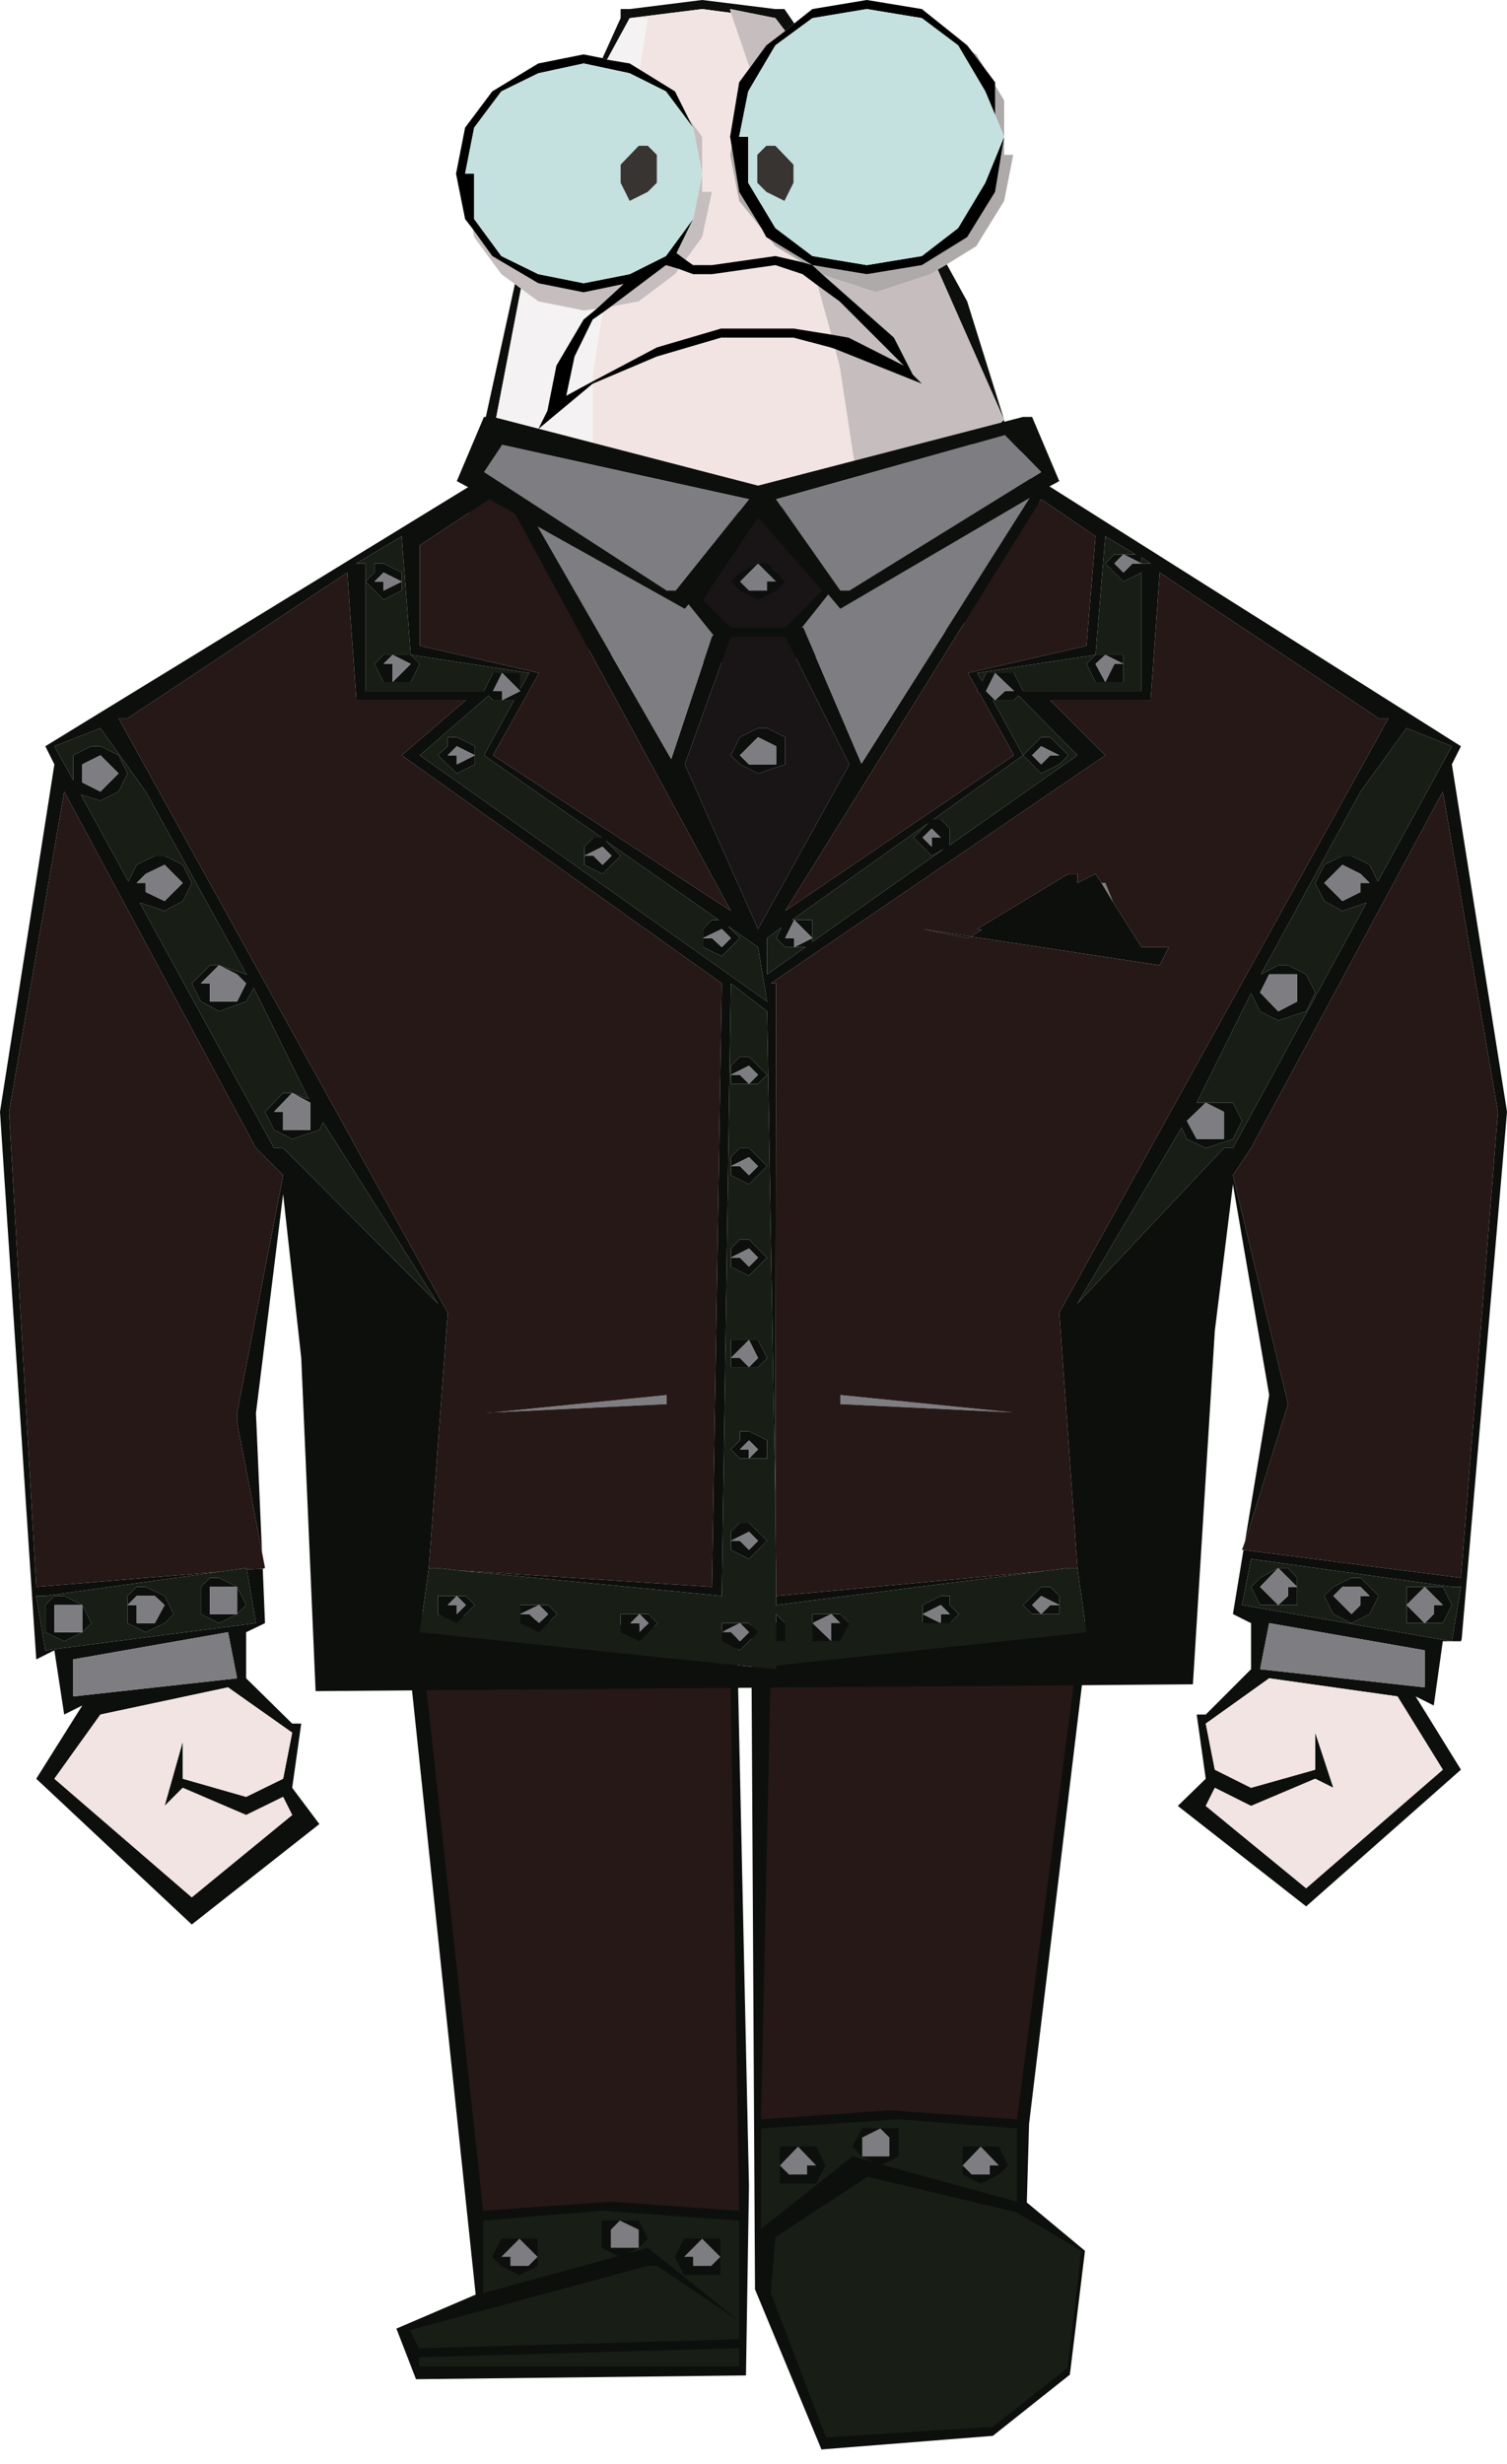 <?xml version="1.0" encoding="UTF-8" standalone="no"?>
<svg xmlns:xlink="http://www.w3.org/1999/xlink" height="163.1px" width="99.8px" xmlns="http://www.w3.org/2000/svg">
  <g transform="matrix(1.0, 0.0, 0.0, 1.0, 49.25, 79.5)">
    <use height="55.35" transform="matrix(1.0, 0.0, 0.0, 1.0, -23.0, 27.3)" width="45.95" xlink:href="#shape0"/>
    <use height="43.85" transform="matrix(1.0, 0.0, 0.0, 1.0, -19.25, -79.5)" width="40.45" xlink:href="#shape1"/>
    <use height="99.8" transform="matrix(1.0, 0.0, 0.0, 1.0, -49.25, -51.9)" width="99.8" xlink:href="#shape2"/>
  </g>
  <defs>
    <g id="shape0" transform="matrix(1.0, 0.0, 0.0, 1.0, 23.0, -27.3)">
      <path d="M0.5 27.9 L22.9 27.9 18.9 61.1 18.75 66.3 22.6 69.5 21.6 77.7 16.5 81.75 5.15 82.65 0.75 72.05 0.5 27.9" fill="#0d0f0d" fill-rule="evenodd" stroke="none"/>
      <path d="M0.15 77.75 L-21.7 78.0 -23.0 74.65 -17.75 72.4 -22.5 27.3 -0.45 28.5 0.35 65.2 0.15 77.75" fill="#0d0f0d" fill-rule="evenodd" stroke="none"/>
      <path d="M8.65 63.65 L7.2 63.25 1.15 68.05 1.15 61.4 10.25 60.8 18.1 61.4 18.1 66.25 9.15 63.8 10.25 63.25 10.25 61.4 9.05 61.4 7.85 61.4 7.2 62.6 7.85 63.25 8.65 63.65 M2.4 63.85 L2.4 65.05 4.8 65.05 5.4 63.85 4.8 62.6 3.6 62.6 2.4 62.6 2.4 63.85 M1.8 72.3 L2.1 68.6 8.2 64.6 18.05 66.95 22.35 69.5 21.45 77.25 16.5 81.15 5.45 81.85 1.8 72.3 M14.5 63.85 L14.5 64.45 15.7 65.05 16.9 64.45 17.5 63.85 16.9 62.6 15.7 62.6 14.5 62.6 14.5 63.85" fill="#181e16" fill-rule="evenodd" stroke="none"/>
      <path d="M22.35 28.2 L22.35 28.15 22.95 28.15 22.35 28.2 18.1 60.8 9.65 60.2 1.15 60.8 1.8 30.55 22.35 28.2" fill="#261817" fill-rule="evenodd" stroke="none"/>
      <path d="M8.65 63.65 L7.85 63.25 7.2 62.6 7.85 61.4 9.05 61.4 10.25 61.4 10.25 63.25 9.15 63.8 9.05 63.85 8.65 63.65 M7.85 63.25 L9.65 63.25 9.65 62.0 9.05 61.4 7.85 62.0 7.85 63.25 M2.4 63.85 L3.0 64.45 4.2 64.45 4.2 63.85 4.8 63.85 3.6 62.6 4.8 62.6 5.4 63.85 4.8 65.05 2.4 65.05 2.4 63.85 2.4 62.6 3.6 62.6 2.4 63.85 M15.7 62.6 L16.9 62.6 17.5 63.85 16.9 64.45 15.7 65.05 14.5 64.45 14.5 63.85 15.1 64.45 16.3 64.45 16.3 63.85 16.9 63.85 15.7 62.6 14.5 63.85 14.5 62.6 15.7 62.6" fill="#0d0f0d" fill-rule="evenodd" stroke="none"/>
      <path d="M7.85 63.25 L7.85 62.0 9.05 61.4 9.65 62.0 9.65 63.25 7.85 63.25 M3.6 62.6 L4.8 63.85 4.2 63.85 4.2 64.45 3.0 64.45 2.4 63.85 3.6 62.6 M15.7 62.6 L16.9 63.85 16.3 63.85 16.3 64.45 15.1 64.45 14.5 63.85 15.7 62.6" fill="#7e7e82" fill-rule="evenodd" stroke="none"/>
      <path d="M-21.45 28.25 L-21.5 28.25 -22.1 28.15 -21.5 28.15 -21.45 28.25 -0.9 30.6 -0.3 66.85 -8.8 66.25 -17.25 66.85 -21.45 28.25" fill="#261817" fill-rule="evenodd" stroke="none"/>
      <path d="M-14.85 68.7 L-16.05 68.7 -16.65 69.9 -16.05 70.5 -14.85 71.1 -13.65 70.5 -13.65 69.9 -13.65 68.7 -14.85 68.7 M-8.3 69.85 L-17.25 72.3 -17.25 67.5 -9.4 66.85 -0.3 67.5 -0.3 74.15 -0.3 75.35 -21.5 75.95 -22.1 74.75 -6.35 70.5 -5.75 70.5 -0.3 74.15 -6.35 69.3 -7.8 69.7 -6.95 69.3 -6.35 68.7 -6.95 67.5 -8.2 67.5 -9.4 67.5 -9.4 69.3 -8.3 69.85 M-1.55 69.9 L-1.55 68.7 -2.75 68.7 -3.95 68.7 -4.55 69.9 -3.95 71.1 -1.55 71.1 -1.55 69.9 M-21.5 76.55 L-0.3 75.95 -0.3 77.15 -21.5 77.15 -21.5 76.55" fill="#181e16" fill-rule="evenodd" stroke="none"/>
      <path d="M-14.85 68.7 L-16.05 69.9 -15.45 69.9 -15.45 70.5 -14.25 70.5 -13.65 69.9 -13.65 70.5 -14.85 71.1 -16.05 70.5 -16.65 69.9 -16.05 68.7 -14.85 68.7 -13.65 68.7 -13.65 69.9 -14.85 68.7 M-7.8 69.7 L-8.2 69.9 -8.3 69.85 -9.4 69.3 -9.4 67.5 -8.2 67.5 -6.95 67.5 -6.35 68.7 -6.95 69.3 -7.8 69.7 M-6.95 68.1 L-8.2 67.5 -8.8 68.1 -8.8 69.3 -6.95 69.3 -6.95 68.1 M-1.55 69.9 L-1.55 71.1 -3.95 71.1 -4.55 69.9 -3.95 68.7 -2.75 68.7 -1.55 68.7 -1.55 69.9 -2.75 68.7 -3.95 69.9 -3.35 69.9 -3.35 70.5 -2.15 70.5 -1.55 69.9" fill="#0d0f0d" fill-rule="evenodd" stroke="none"/>
      <path d="M-13.65 69.9 L-14.25 70.5 -15.45 70.5 -15.45 69.9 -16.05 69.9 -14.85 68.7 -13.65 69.9 M-6.95 68.1 L-6.95 69.3 -8.8 69.3 -8.8 68.1 -8.2 67.5 -6.95 68.1 M-1.55 69.9 L-2.15 70.5 -3.35 70.5 -3.35 69.9 -3.95 69.9 -2.75 68.7 -1.55 69.9" fill="#7e7e82" fill-rule="evenodd" stroke="none"/>
    </g>
    <g id="shape1" transform="matrix(1.0, 0.0, 0.0, 1.0, 19.25, 79.5)">
      <path d="M2.75 -77.45 L2.1 -78.3 -0.9 -78.9 -0.85 -78.65 -2.75 -78.9 -7.55 -78.3 -9.05 -75.55 -9.35 -75.65 -8.15 -78.3 -8.15 -78.9 -7.55 -78.9 -2.75 -79.5 2.1 -78.9 2.7 -78.9 3.35 -77.95 2.75 -77.45 M12.85 -61.65 L13.45 -62.0 14.8 -59.55 17.25 -51.7 17.25 -51.35 18.4 -49.55 21.2 -41.7 21.2 -41.1 12.7 -37.45 7.0 -36.25 0.65 -35.65 -5.75 -35.65 -12.15 -36.85 -19.25 -40.5 -19.25 -41.1 -17.05 -50.4 -17.25 -50.5 -17.25 -51.1 -15.15 -60.7 -14.75 -60.4 -16.65 -50.5 -13.6 -48.05 -10.0 -46.85 -10.0 -47.15 -5.75 -45.65 -0.3 -45.65 4.55 -46.25 7.75 -47.45 8.15 -47.45 12.4 -48.65 14.8 -49.85 15.6 -50.45 17.25 -51.1 17.05 -51.55 17.25 -51.7 12.85 -61.65" fill="#0d0f0d" fill-rule="evenodd" stroke="none"/>
      <path d="M-0.85 -78.65 L0.4 -75.0 -0.3 -74.05 -0.9 -70.45 -0.8 -69.85 -0.9 -69.25 -0.3 -66.2 1.2 -64.35 1.5 -63.8 1.75 -63.65 2.1 -63.2 3.85 -62.15 2.1 -62.55 -2.1 -61.95 -3.35 -61.95 -3.85 -62.3 -2.75 -63.8 -2.1 -66.8 -2.75 -66.8 -2.75 -68.0 -2.75 -70.45 -3.65 -71.65 -4.55 -73.45 -6.9 -74.9 -6.35 -78.3 -7.55 -78.3 -2.75 -78.9 -0.85 -78.65 M-10.0 -54.1 L-5.75 -55.9 -1.5 -57.15 3.3 -57.15 5.75 -56.5 6.05 -56.4 6.35 -55.3 7.55 -47.45 7.75 -47.45 4.55 -46.25 -0.3 -45.65 -5.75 -45.65 -10.0 -47.15 -10.0 -54.1 M4.9 -60.6 L5.8 -57.35 3.3 -57.75 -1.5 -57.75 -5.75 -56.5 -10.0 -54.25 -10.0 -54.7 -9.35 -58.8 -8.8 -59.2 -6.95 -59.55 -4.55 -61.35 -4.3 -61.7 -3.35 -61.35 -2.1 -61.35 2.1 -61.95 3.9 -61.35 4.9 -60.6 M17.05 -51.55 L17.25 -51.1 15.6 -50.45 17.05 -51.55" fill="#f1e4e2" fill-rule="evenodd" stroke="none"/>
      <path d="M-9.05 -75.55 L-7.55 -78.3 -6.35 -78.3 -6.9 -74.9 -7.55 -75.3 -9.05 -75.55 M-10.0 -54.1 L-10.0 -47.15 -10.0 -46.85 -13.6 -48.05 -16.65 -50.5 -14.75 -60.4 -13.6 -59.55 -10.6 -58.95 -9.75 -59.05 -10.6 -58.35 -12.4 -55.3 -13.0 -52.3 -13.6 -51.1 -10.0 -54.1 M-10.0 -54.25 Q-10.85 -53.8 -11.75 -53.3 L-11.2 -55.9 -10.0 -58.35 -9.35 -58.8 -10.0 -54.7 -10.0 -54.25" fill="#f4f2f2" fill-rule="evenodd" stroke="none"/>
      <path d="M-0.85 -78.65 L-0.9 -78.9 2.1 -78.3 2.75 -77.45 1.5 -76.5 0.4 -75.0 -0.85 -78.65 M5.25 -61.3 L8.75 -60.15 12.4 -61.35 12.85 -61.65 17.25 -51.7 17.05 -51.55 15.6 -50.45 14.8 -49.85 12.4 -48.65 8.15 -47.45 7.75 -47.45 7.55 -47.45 6.35 -55.3 6.05 -56.4 11.8 -54.1 11.2 -54.7 9.95 -57.15 5.25 -61.3 M-15.15 -60.7 L-16.05 -61.35 -17.85 -63.8 -17.95 -64.35 -16.65 -62.55 -13.6 -60.75 -10.6 -60.15 -7.95 -60.7 -9.75 -59.05 -10.6 -58.95 -13.6 -59.55 -14.75 -60.4 -15.15 -60.7 M-3.85 -62.3 L-4.45 -62.75 -3.35 -65.0 -2.75 -68.0 -3.35 -71.05 -3.65 -71.65 -2.75 -70.45 -2.75 -68.0 -2.75 -66.8 -2.1 -66.8 -2.75 -63.8 -3.85 -62.3 M4.9 -60.6 L6.35 -59.55 10.6 -55.3 6.95 -57.15 5.8 -57.35 4.9 -60.6 M-8.8 -59.2 L-5.15 -61.95 -4.3 -61.7 -4.55 -61.35 -6.95 -59.55 -8.8 -59.2" fill="#c6bebe" fill-rule="evenodd" stroke="none"/>
      <path d="M16.65 -71.9 L16.65 -73.85 17.25 -72.85 17.25 -70.45 17.25 -69.25 17.85 -69.25 17.25 -66.2 15.4 -63.2 13.45 -62.0 12.85 -61.65 12.4 -61.35 8.75 -60.15 5.25 -61.3 4.55 -61.95 8.15 -61.35 11.8 -61.95 14.8 -63.8 16.65 -66.8 17.25 -70.45 16.65 -71.9 M16.05 -74.85 L15.15 -76.05 15.4 -75.9 16.05 -74.85 M3.85 -62.15 L2.1 -63.2 1.75 -63.65 4.55 -61.95 3.85 -62.15 M1.2 -64.35 L-0.3 -66.2 -0.9 -69.25 -0.8 -69.85 -0.3 -66.8 1.2 -64.35" fill="#afaaaa" fill-rule="evenodd" stroke="none"/>
      <path d="M0.4 -75.0 L1.5 -76.5 2.75 -77.45 3.35 -77.95 4.55 -78.9 8.15 -79.5 11.8 -78.9 14.8 -76.5 15.15 -76.05 16.05 -74.85 16.65 -74.05 16.65 -73.85 16.65 -71.9 16.0 -73.45 14.2 -76.5 11.8 -78.3 8.15 -78.9 4.55 -78.3 2.1 -76.5 0.3 -73.45 -0.3 -70.45 0.3 -70.45 0.3 -67.4 2.1 -64.4 4.55 -62.55 8.15 -61.95 11.8 -62.55 14.2 -64.4 16.0 -67.4 17.25 -70.45 16.65 -66.8 14.8 -63.8 11.8 -61.95 8.15 -61.35 4.55 -61.95 5.25 -61.3 9.95 -57.15 11.2 -54.7 11.8 -54.1 6.05 -56.4 5.75 -56.5 3.3 -57.15 -1.5 -57.15 -5.75 -55.9 -10.0 -54.1 -13.6 -51.1 -13.0 -52.3 -12.4 -55.3 -10.6 -58.35 -9.75 -59.05 -7.95 -60.7 -10.6 -60.15 -13.6 -60.75 -16.65 -62.55 -17.95 -64.35 -18.45 -65.0 -19.05 -68.0 -18.45 -71.05 -16.65 -73.45 -13.6 -75.3 -10.6 -75.9 -9.35 -75.65 -9.05 -75.55 -7.55 -75.3 -6.9 -74.9 -4.55 -73.45 -3.65 -71.65 -3.35 -71.05 -5.15 -73.45 -7.55 -74.65 -10.6 -75.3 -13.6 -74.65 -16.05 -73.45 -17.85 -71.05 -18.45 -68.0 -17.85 -68.0 -17.85 -65.0 -16.05 -62.55 -13.6 -61.35 -10.6 -60.75 -7.55 -61.35 -5.15 -62.55 -3.35 -65.0 -4.45 -62.75 -3.85 -62.3 -3.35 -61.95 -2.1 -61.95 2.1 -62.55 3.85 -62.15 4.55 -61.95 1.75 -63.65 1.5 -63.8 1.2 -64.35 -0.3 -66.8 -0.8 -69.85 -0.9 -70.45 -0.3 -74.05 0.4 -75.0 M5.8 -57.35 L6.95 -57.15 10.6 -55.3 6.35 -59.55 4.9 -60.6 3.9 -61.35 2.1 -61.95 -2.1 -61.35 -3.35 -61.35 -4.3 -61.7 -5.15 -61.95 -8.8 -59.2 -9.35 -58.8 -10.0 -58.35 -11.2 -55.9 -11.75 -53.3 Q-10.85 -53.8 -10.0 -54.25 L-5.75 -56.5 -1.5 -57.75 3.3 -57.75 5.8 -57.35" fill="#000000" fill-rule="evenodd" stroke="none"/>
      <path d="M17.25 -70.45 L16.0 -67.4 14.2 -64.4 11.8 -62.55 8.15 -61.95 4.55 -62.55 2.1 -64.4 0.3 -67.4 0.3 -70.45 -0.3 -70.45 0.3 -73.45 2.1 -76.5 4.55 -78.3 8.15 -78.9 11.8 -78.3 14.2 -76.5 16.0 -73.45 16.65 -71.9 17.25 -70.45 M2.1 -69.85 L1.5 -69.85 0.9 -69.25 0.9 -67.4 1.5 -66.8 2.7 -66.2 3.3 -67.4 3.3 -68.6 2.1 -69.85 M-3.35 -65.0 L-5.15 -62.55 -7.55 -61.35 -10.6 -60.75 -13.6 -61.35 -16.05 -62.55 -17.85 -65.0 -17.85 -68.0 -18.45 -68.0 -17.85 -71.05 -16.05 -73.45 -13.6 -74.65 -10.6 -75.3 -7.55 -74.65 -5.15 -73.45 -3.35 -71.05 -2.75 -68.0 -3.35 -65.0 M-5.75 -69.25 L-6.35 -69.85 -6.95 -69.85 -8.15 -68.6 -8.15 -67.4 -7.55 -66.2 -6.35 -66.8 -5.75 -67.4 -5.75 -69.25" fill="#c4e1df" fill-rule="evenodd" stroke="none"/>
      <path d="M2.1 -69.85 L3.3 -68.6 3.3 -67.4 2.7 -66.2 1.5 -66.8 0.9 -67.4 0.9 -69.25 1.5 -69.85 2.1 -69.85 M-5.75 -69.25 L-5.75 -67.4 -6.35 -66.8 -7.55 -66.2 -8.15 -67.4 -8.15 -68.6 -6.95 -69.85 -6.35 -69.85 -5.75 -69.25" fill="#383432" fill-rule="evenodd" stroke="none"/>
    </g>
    <g id="shape2" transform="matrix(1.0, 0.0, 0.0, 1.0, 49.25, 51.9)">
      <path d="M-31.85 24.35 L-31.7 27.95 -32.95 28.55 -32.95 31.6 -29.9 34.6 -29.3 34.6 -29.9 38.85 -28.1 41.25 -36.55 47.9 -46.85 38.25 -43.8 33.4 -45.0 34.0 -45.65 29.75 -46.85 30.35 -49.25 -5.9 -45.65 -28.9 -46.25 -30.1 -18.25 -47.25 -19.0 -47.65 -17.2 -51.9 -16.6 -51.9 0.95 -47.35 18.5 -51.9 19.1 -51.9 20.9 -47.65 20.25 -47.3 47.5 -30.1 46.9 -28.9 50.55 -5.9 47.55 29.0 47.5 29.15 46.9 29.15 46.3 29.15 45.7 33.4 44.5 32.8 47.5 37.65 37.25 46.7 28.75 40.05 30.6 38.25 30.0 34.0 30.6 34.0 33.6 31.0 33.6 27.95 32.4 27.35 33.1 23.1 47.5 24.95 49.95 -5.9 46.3 -27.1 33.6 -3.5 32.4 -1.7 36.05 13.45 33.2 22.55 34.8 12.85 32.4 -1.1 31.2 8.6 29.75 32.0 -28.35 32.45 -29.3 10.4 -30.5 -0.45 -32.3 14.05 -31.9 23.25 -33.55 14.65 -33.55 14.05 -30.5 -1.7 -32.3 -3.5 -45.0 -27.1 -48.65 -5.9 -46.85 25.55 -34.75 24.55 -46.25 26.15 -46.85 26.15 -46.25 29.75 -32.3 27.95 -32.9 24.4 -31.85 24.35 M16.65 -34.95 L17.9 -34.95 18.5 -33.75 26.35 -33.75 26.35 -41.6 25.15 -41.0 23.95 -42.2 24.55 -42.8 25.15 -42.8 25.95 -42.8 23.95 -44.0 23.3 -36.15 15.45 -34.95 15.8 -34.4 16.05 -34.95 16.65 -34.95 16.05 -33.75 16.65 -33.15 17.3 -33.75 17.9 -33.75 16.65 -34.95 M46.9 29.15 L47.5 25.55 46.9 25.55 33.6 23.7 33.0 26.75 46.9 29.15 M16.65 -33.15 L16.5 -33.15 18.5 -29.5 12.55 -25.25 13.05 -25.25 13.65 -24.65 13.65 -23.55 22.1 -29.5 18.2 -33.45 17.9 -33.15 16.65 -33.15 M26.35 -42.2 L25.15 -42.8 24.55 -42.2 25.15 -41.6 25.75 -42.2 26.35 -42.2 26.95 -42.2 26.35 -42.6 26.35 -42.2 M23.95 -34.35 L23.3 -34.35 22.7 -35.55 23.3 -36.15 23.95 -36.15 23.3 -35.55 23.95 -34.35 24.55 -35.55 25.15 -35.55 23.95 -36.15 25.15 -36.15 25.15 -35.55 25.15 -34.35 23.95 -34.35 M20.9 -29.5 L19.7 -30.1 19.1 -29.5 19.7 -28.9 20.3 -29.5 20.9 -29.5 M21.5 -29.5 L20.9 -28.9 19.7 -28.3 18.5 -29.5 19.7 -30.7 20.3 -30.7 21.5 -29.5 M22.1 24.3 L20.9 7.4 42.7 -31.95 42.05 -31.95 27.55 -41.6 26.95 -33.15 20.3 -33.15 23.95 -29.5 1.8 -14.4 2.15 -14.4 2.1 20.1 1.55 -12.55 -0.85 -14.4 -1.45 26.15 -19.0 24.45 -2.1 25.55 -1.45 -14.4 -22.65 -29.5 -18.4 -33.15 -25.65 -33.15 -26.25 -41.6 -40.8 -31.95 -41.4 -31.95 -19.6 7.4 -20.85 24.3 -21.45 28.55 2.15 31.0 2.15 30.75 22.7 28.55 22.1 24.3 M2.15 26.15 L19.9 24.5 2.15 26.75 2.15 26.15 M22.7 -36.75 L23.3 -44.0 19.7 -46.45 2.75 -19.2 17.9 -29.5 15.65 -33.55 15.45 -33.75 15.5 -33.8 14.85 -34.95 22.7 -36.75 M1.55 -42.2 L2.75 -41.0 2.15 -40.4 0.95 -39.8 -0.25 -40.4 -0.85 -41.0 -0.25 -41.6 0.95 -42.2 1.55 -42.2 M6.4 -40.4 L7.0 -40.4 19.7 -48.25 17.3 -50.7 2.15 -46.45 6.4 -40.4 M3.85 -37.95 L3.95 -37.95 7.8 -28.95 18.95 -46.55 6.4 -39.2 5.6 -40.15 3.85 -37.95 M0.95 -42.2 L-0.25 -41.0 0.35 -40.4 1.55 -40.4 1.55 -41.0 2.15 -41.0 0.95 -42.2 M5.2 -40.4 L0.95 -45.25 -2.7 -39.8 -0.85 -37.95 2.75 -37.95 5.2 -40.4 M2.15 -30.1 L0.95 -30.7 -0.25 -29.5 0.35 -28.9 2.15 -28.9 2.15 -30.1 M7.0 -28.9 L2.75 -37.35 -0.85 -37.35 -3.9 -28.9 0.95 -18.0 7.0 -28.9 M2.75 -28.9 L0.95 -28.3 -0.25 -28.9 -0.85 -29.5 -0.25 -30.7 0.95 -31.3 1.55 -31.3 2.75 -30.7 2.75 -28.9 M4.55 -17.4 L4.55 -17.15 13.25 -23.3 12.45 -22.85 11.25 -24.05 12.2 -25.0 3.2 -18.6 3.35 -18.6 2.75 -17.4 3.35 -17.4 3.35 -16.8 4.55 -17.4 3.35 -18.6 4.55 -18.6 4.55 -17.4 M3.35 -16.8 L2.75 -16.8 2.15 -17.4 2.5 -18.1 1.55 -17.4 1.55 -15.0 4.1 -16.8 3.35 -16.8 M12.45 -23.45 L12.45 -24.05 13.05 -24.05 12.45 -24.65 11.85 -24.05 12.45 -23.45 M15.05 -17.5 L14.85 -17.4 11.85 -18.0 15.0 -17.5 15.05 -17.5 15.75 -17.95 15.45 -18.0 21.5 -21.65 22.1 -21.65 22.1 -21.05 23.3 -21.65 23.7 -21.05 24.45 -19.8 26.35 -16.8 28.15 -16.8 27.55 -15.6 15.05 -17.5 M-16.0 -33.15 L-16.6 -33.15 -16.9 -33.45 -21.45 -29.5 1.55 -13.2 0.95 -16.8 -1.05 -18.2 -0.25 -17.4 -1.45 -16.2 -2.7 -16.8 -2.7 -17.4 -2.7 -18.0 -2.1 -18.6 -1.65 -18.6 -9.15 -23.85 -8.15 -22.85 -9.35 -21.65 -10.55 -22.25 -10.55 -22.85 -10.55 -23.45 -9.95 -24.05 -9.4 -24.05 -17.2 -29.5 -15.2 -33.15 -16.0 -33.15 -14.8 -33.75 -16.0 -34.95 -16.6 -33.75 -16.0 -33.75 -16.0 -33.15 M-16.0 -34.95 L-14.8 -34.95 -14.8 -33.9 -14.2 -34.95 -22.05 -36.15 -22.65 -44.0 -25.65 -42.2 -25.05 -42.2 -25.05 -41.0 -25.05 -33.75 -17.2 -33.75 -16.6 -34.95 -16.0 -34.95 M-10.55 -22.85 L-9.95 -22.85 -9.35 -22.25 -8.75 -22.85 -9.35 -23.45 -10.55 -22.85 M-2.7 -17.4 L-2.1 -17.4 -1.45 -16.8 -0.85 -17.4 -1.45 -18.0 -2.7 -17.4 M1.55 -8.35 L0.95 -7.75 0.35 -7.75 -0.85 -7.75 -0.85 -8.35 -0.85 -8.95 -0.25 -9.55 0.35 -9.55 1.55 -8.35 M0.95 -8.35 L0.35 -8.95 -0.85 -8.35 -0.25 -8.35 0.35 -7.75 0.95 -8.35 M0.35 -1.1 L-0.85 -1.7 -0.85 -2.3 -0.85 -2.9 -0.25 -3.5 0.35 -3.5 1.55 -2.3 0.35 -1.1 M0.35 -2.9 L-0.85 -2.3 -0.25 -2.3 0.35 -1.7 0.95 -2.3 0.35 -2.9 M38.45 -21.05 L39.65 -19.85 40.85 -20.45 40.85 -21.05 41.45 -21.05 40.85 -21.65 39.65 -22.25 38.45 -21.05 M30.6 -6.5 L32.4 -6.5 33.0 -5.3 32.4 -4.1 30.6 -3.5 29.35 -4.1 29.0 -4.85 22.1 6.8 31.8 -3.5 32.4 -3.5 41.25 -19.75 39.65 -19.2 38.45 -19.85 37.85 -21.05 38.45 -22.25 39.65 -22.85 40.25 -22.85 41.45 -22.25 42.0 -21.15 46.9 -30.1 43.9 -31.3 40.85 -27.1 34.25 -15.0 35.4 -15.6 36.05 -15.6 37.25 -15.0 37.85 -13.8 37.25 -12.55 35.4 -11.95 34.2 -12.55 33.6 -13.75 30.0 -6.5 30.6 -6.5 29.35 -5.3 30.0 -4.1 31.8 -4.1 31.8 -5.9 30.6 -6.5 M35.4 -12.55 L36.65 -13.2 36.65 -15.0 34.8 -15.0 34.2 -13.8 35.4 -12.55 M45.1 25.55 L46.3 25.55 46.9 26.75 46.3 27.95 45.1 27.95 45.7 27.35 45.7 26.75 46.3 26.75 45.1 25.55 43.9 26.75 43.9 25.55 45.1 25.55 M43.9 26.75 L45.1 27.95 43.9 27.95 43.9 26.75 M41.45 26.15 L40.85 25.55 39.65 25.55 39.05 26.15 40.25 27.35 40.85 26.75 40.85 26.15 41.45 26.15 M42.05 26.15 L41.45 27.35 40.25 27.95 39.05 27.35 38.45 26.15 39.05 25.55 40.25 24.95 40.85 24.95 42.05 26.15 M45.1 32.2 L45.1 29.75 34.8 27.95 34.2 31.0 45.1 32.2 M46.3 37.65 L43.3 32.8 34.8 31.6 30.6 34.6 31.2 37.65 33.6 38.85 37.85 37.65 37.85 35.2 39.05 38.85 37.85 38.25 33.6 40.05 31.2 38.85 30.6 40.05 37.25 45.5 46.3 37.65 M35.4 24.3 L36.05 24.3 36.65 24.95 36.65 25.55 35.4 24.3 34.2 25.55 35.4 26.75 36.05 26.15 36.05 25.55 36.65 25.55 36.65 26.75 35.4 26.75 34.2 26.75 33.6 25.55 34.2 24.95 35.4 24.3 M-0.85 3.75 L-0.85 3.15 -0.25 2.55 0.35 2.55 1.55 3.75 0.35 4.95 -0.85 4.35 -0.85 3.75 -0.25 3.75 0.35 4.35 0.95 3.75 0.35 3.15 -0.85 3.75 M0.35 11.0 L0.95 10.4 0.35 9.2 0.95 9.2 1.55 10.4 0.95 11.0 0.35 11.0 -0.85 11.0 -0.85 10.4 -0.85 9.2 0.35 9.2 -0.85 10.4 -0.25 10.4 0.35 11.0 M1.55 17.05 L0.35 17.05 -0.25 17.05 -0.85 16.45 -0.25 15.85 -0.25 15.25 0.35 15.25 1.55 15.85 1.55 17.05 M0.35 15.85 L-0.25 16.45 0.35 16.45 0.35 17.05 0.95 16.45 0.35 15.85 M-0.85 22.5 L-0.25 22.5 0.35 23.1 0.95 22.5 0.35 21.9 -0.85 22.5 -0.85 21.9 -0.25 21.3 0.35 21.3 1.55 22.5 0.35 23.7 -0.85 23.1 -0.85 22.5 M20.9 26.75 L19.7 26.15 19.1 26.75 19.7 27.35 19.1 27.35 18.5 26.75 19.7 25.55 20.3 25.55 20.9 26.15 20.9 26.75 20.9 27.35 19.7 27.35 20.3 26.75 20.9 26.75 M11.85 27.35 L11.85 26.75 13.05 26.15 13.65 26.15 13.65 26.75 14.25 27.35 13.65 27.95 13.05 27.95 13.05 27.35 13.65 27.35 13.05 26.75 11.85 27.35 13.05 27.95 11.85 27.95 11.85 27.35 M5.8 27.35 L6.4 27.35 7.0 27.95 6.4 29.15 5.8 29.15 5.8 27.95 6.4 27.95 5.8 27.35 4.55 27.95 5.8 29.15 4.55 29.15 4.55 27.95 4.55 27.35 5.8 27.35 M0.95 28.55 L-0.25 29.75 -1.45 29.15 -1.45 28.55 -1.45 27.95 -0.25 27.95 0.35 27.95 0.95 28.55 M2.75 27.95 L2.75 29.15 2.15 29.15 2.15 27.35 2.75 27.95 M-41.4 -28.3 L-42.6 -29.5 -43.8 -28.9 -43.8 -27.7 -42.6 -27.1 -41.4 -28.3 M-41.4 -29.5 L-40.8 -28.3 -41.4 -27.1 -42.6 -26.5 -43.9 -26.9 -40.75 -21.15 -40.2 -22.25 -39.0 -22.85 -38.35 -22.85 -37.15 -22.25 -36.55 -21.05 -37.15 -19.85 -38.35 -19.2 -40.0 -19.75 -31.1 -3.5 -30.5 -3.5 -20.25 6.8 -27.85 -5.2 -28.1 -4.7 -29.9 -4.1 -31.1 -4.7 -31.7 -5.9 -30.5 -7.15 -29.9 -7.15 -28.8 -6.75 -32.45 -14.1 -32.95 -13.2 -34.75 -12.55 Q-35.35 -12.9 -35.95 -13.2 L-36.55 -14.4 -35.35 -15.6 -34.75 -15.6 -32.95 -15.0 -32.9 -14.95 -39.6 -27.1 -42.6 -31.3 -45.65 -30.1 -44.4 -27.85 -44.4 -29.5 -43.2 -30.1 -42.6 -30.1 -41.4 -29.5 M-3.9 -39.2 L-13.65 -44.65 -4.8 -29.25 -2.1 -37.35 -2.0 -37.45 -3.65 -39.5 -3.9 -39.2 M-4.5 -40.4 L0.35 -46.45 -16.0 -50.05 -17.2 -48.25 -5.1 -40.4 -4.5 -40.4 M-16.85 -46.45 L-21.45 -43.4 -21.45 -36.75 -13.55 -34.95 -16.6 -29.5 -0.85 -19.2 -15.15 -45.5 -16.85 -46.45 M-17.8 -29.5 L-17.8 -28.9 -19.0 -28.3 -20.25 -29.5 -19.6 -30.1 -19.6 -30.7 -19.0 -30.7 -17.8 -30.1 -17.8 -29.5 -19.0 -30.1 -19.6 -29.5 -19.0 -29.5 -19.0 -28.9 -17.8 -29.5 M-22.65 -41.0 L-22.65 -40.4 -23.85 -39.8 -25.05 -41.0 -24.45 -41.6 -24.45 -42.2 -23.85 -42.2 -22.65 -41.6 -22.65 -41.0 -23.85 -41.6 -24.45 -41.0 -23.85 -41.0 -23.85 -40.4 -22.65 -41.0 M-23.25 -36.15 L-22.05 -36.15 -21.45 -35.55 -22.05 -34.35 -23.25 -34.35 -22.05 -35.55 -23.25 -36.15 -23.85 -35.55 -23.25 -35.55 -23.25 -34.35 -23.85 -34.35 -24.45 -35.55 -23.85 -36.15 -23.25 -36.15 M-39.6 -21.65 L-40.2 -21.05 -39.6 -21.05 -39.6 -20.45 -38.35 -19.85 -37.15 -21.05 -38.35 -22.25 -39.6 -21.65 M-35.35 -13.2 L-33.55 -13.2 -32.95 -14.4 -33.55 -15.0 -34.75 -15.6 -35.95 -14.4 -35.35 -14.4 -35.35 -13.2 M-30.5 -4.7 L-28.7 -4.7 -28.7 -6.5 -29.9 -7.15 -31.1 -5.9 -30.5 -5.9 -30.5 -4.7 M-33.55 27.35 L-34.75 27.95 -35.95 27.35 -35.95 25.55 -35.35 24.95 -34.75 24.95 -33.55 25.55 -32.95 26.75 -33.55 27.35 -33.55 25.55 -35.35 25.55 -35.35 27.35 -33.55 27.35 M-40.8 26.75 L-40.8 26.15 -40.2 25.55 -39.6 25.55 -38.35 26.15 -37.75 27.35 -38.35 27.95 -39.6 28.55 -40.8 27.95 -40.8 26.75 -40.2 26.75 -40.2 27.95 -39.0 27.95 -38.35 26.75 -39.0 26.15 -40.2 26.15 -40.8 26.75 M-34.15 28.55 L-44.4 30.35 -44.4 32.8 -33.55 31.6 -34.15 28.55 M-30.5 38.25 L-29.9 35.2 -34.15 32.2 -42.6 34.0 -45.65 38.25 -36.55 46.1 -29.9 40.65 -30.5 39.45 -32.95 40.65 -37.15 38.85 -38.35 40.05 -37.15 35.8 -37.15 38.25 -32.95 39.45 -30.5 38.25 M-1.45 28.55 L-0.85 28.55 -0.25 29.15 0.35 28.55 -0.25 27.95 -1.45 28.55 M-6.3 27.35 L-5.7 27.95 -6.9 29.15 -8.15 28.55 -8.15 27.35 -6.9 27.35 -6.3 27.35 M-6.3 27.95 L-6.9 27.35 -7.5 27.95 -6.9 27.95 -6.9 28.55 -6.3 27.95 M-14.8 27.35 L-14.2 27.35 -13.55 27.95 -12.95 27.35 -13.55 26.75 -14.8 27.35 -14.8 26.75 -13.55 26.75 -12.95 26.75 -12.35 27.35 -13.55 28.55 -14.8 27.95 -14.8 27.35 M-19.0 26.15 L-18.4 26.15 -17.8 26.75 -19.0 27.95 -20.25 27.35 -20.25 26.15 -19.0 26.15 -19.6 26.75 -19.0 26.75 -19.0 27.35 -18.4 26.75 -19.0 26.15 M-43.8 26.75 L-45.65 26.75 -45.65 28.55 -43.8 28.55 -43.8 26.75 -43.2 27.95 -43.8 28.55 -45.0 29.15 -46.25 28.55 -46.25 26.75 -45.65 26.15 -45.0 26.15 -43.8 26.75" fill="#0d0f0d" fill-rule="evenodd" stroke="none"/>
      <path d="M16.65 -34.95 L17.9 -33.75 17.3 -33.75 16.65 -33.15 16.05 -33.75 16.65 -34.95 M25.15 -42.8 L26.35 -42.2 25.75 -42.2 25.15 -41.6 24.55 -42.2 25.15 -42.8 M23.95 -34.35 L23.3 -35.55 23.95 -36.15 25.15 -35.55 24.55 -35.55 23.95 -34.35 M20.9 -29.5 L20.3 -29.5 19.7 -28.9 19.1 -29.5 19.7 -30.1 20.9 -29.5 M0.95 -42.2 L2.15 -41.0 1.55 -41.0 1.55 -40.4 0.35 -40.4 -0.25 -41.0 0.95 -42.2 M3.85 -37.95 L5.6 -40.15 6.4 -39.2 18.95 -46.55 7.8 -28.95 3.95 -37.95 3.85 -37.95 M6.4 -40.4 L2.15 -46.45 17.3 -50.7 19.7 -48.25 7.0 -40.4 6.4 -40.4 M2.15 -30.1 L2.15 -28.9 0.35 -28.9 -0.25 -29.5 0.95 -30.7 2.15 -30.1 M4.55 -17.4 L3.35 -16.8 3.35 -17.4 2.75 -17.4 3.35 -18.6 4.55 -17.4 M12.45 -23.45 L11.85 -24.05 12.45 -24.65 13.05 -24.05 12.45 -24.05 12.45 -23.45 M23.7 -21.05 L23.95 -21.05 24.45 -19.8 23.7 -21.05 M-16.0 -33.15 L-16.0 -33.75 -16.6 -33.75 -16.0 -34.95 -14.8 -33.75 -16.0 -33.15 M-10.55 -22.85 L-9.35 -23.45 -8.75 -22.85 -9.35 -22.25 -9.95 -22.85 -10.55 -22.85 M-2.7 -17.4 L-1.45 -18.0 -0.85 -17.4 -1.45 -16.8 -2.1 -17.4 -2.7 -17.4 M0.95 -8.35 L0.35 -7.75 -0.25 -8.35 -0.85 -8.35 0.35 -8.95 0.95 -8.35 M38.45 -21.05 L39.65 -22.25 40.85 -21.65 41.45 -21.05 40.85 -21.05 40.85 -20.45 39.65 -19.85 38.45 -21.05 M0.35 -2.9 L0.95 -2.3 0.35 -1.7 -0.25 -2.3 -0.85 -2.3 0.35 -2.9 M30.6 -6.5 L31.8 -5.9 31.8 -4.1 30.0 -4.1 29.35 -5.3 30.6 -6.5 M35.4 -12.55 L34.2 -13.8 34.8 -15.0 36.65 -15.0 36.65 -13.2 35.4 -12.55 M45.1 25.55 L46.3 26.75 45.7 26.75 45.7 27.35 45.1 27.95 43.9 26.75 45.1 25.55 M41.45 26.15 L40.85 26.15 40.85 26.75 40.25 27.35 39.05 26.15 39.65 25.55 40.85 25.55 41.45 26.15 M45.1 32.2 L34.2 31.0 34.8 27.95 45.1 29.75 45.1 32.2 M35.4 24.3 L36.65 25.55 36.05 25.55 36.05 26.15 35.4 26.75 34.2 25.55 35.4 24.3 M-0.85 3.75 L0.35 3.15 0.95 3.75 0.35 4.35 -0.25 3.75 -0.85 3.75 M0.35 9.2 L0.95 10.4 0.35 11.0 -0.25 10.4 -0.85 10.4 0.35 9.2 M6.4 12.85 L17.8 14.0 6.4 13.45 6.4 12.85 M0.35 15.85 L0.95 16.45 0.35 17.05 0.35 16.45 -0.25 16.45 0.35 15.85 M-0.85 22.5 L0.35 21.9 0.95 22.5 0.35 23.1 -0.25 22.5 -0.85 22.5 M19.7 27.35 L19.1 26.75 19.7 26.15 20.9 26.75 20.3 26.75 19.7 27.35 M11.85 27.35 L13.05 26.75 13.65 27.35 13.05 27.35 13.05 27.95 11.85 27.35 M5.8 27.35 L6.4 27.95 5.8 27.95 5.8 29.15 4.55 27.95 5.8 27.35 M-41.4 -28.3 L-42.6 -27.1 -43.8 -27.7 -43.8 -28.9 -42.6 -29.5 -41.4 -28.3 M-4.5 -40.4 L-5.1 -40.4 -17.2 -48.25 -16.0 -50.05 0.35 -46.45 -4.5 -40.4 M-3.9 -39.2 L-3.65 -39.5 -2.0 -37.45 -2.1 -37.35 -4.8 -29.25 -13.65 -44.65 -3.9 -39.2 M-17.8 -29.5 L-19.0 -28.9 -19.0 -29.5 -19.6 -29.5 -19.0 -30.1 -17.8 -29.5 M-22.65 -41.0 L-23.85 -40.4 -23.85 -41.0 -24.45 -41.0 -23.85 -41.6 -22.65 -41.0 M-23.25 -36.15 L-22.05 -35.55 -23.25 -34.35 -23.25 -35.55 -23.85 -35.55 -23.25 -36.15 M-39.6 -21.65 L-38.35 -22.25 -37.15 -21.05 -38.35 -19.85 -39.6 -20.45 -39.6 -21.05 -40.2 -21.05 -39.6 -21.65 M-30.5 -4.7 L-30.5 -5.9 -31.1 -5.9 -29.9 -7.15 -28.7 -6.5 -28.7 -4.7 -30.5 -4.7 M-35.35 -13.2 L-35.35 -14.4 -35.95 -14.4 -34.75 -15.6 -33.55 -15.0 -32.95 -14.4 -33.55 -13.2 -35.35 -13.2 M-16.65 14.0 L-17.1 14.05 -16.75 14.0 -16.65 14.0 M-5.1 12.85 L-5.1 13.45 -16.55 14.0 -5.1 12.85 M-33.55 27.35 L-35.35 27.35 -35.35 25.55 -33.55 25.55 -33.55 27.35 M-40.8 26.75 L-40.2 26.15 -39.0 26.15 -38.35 26.75 -39.0 27.95 -40.2 27.95 -40.2 26.75 -40.8 26.75 M-34.15 28.55 L-33.55 31.6 -44.4 32.8 -44.4 30.35 -34.15 28.55 M-1.45 28.55 L-0.25 27.95 0.35 28.55 -0.25 29.15 -0.85 28.55 -1.45 28.55 M-14.8 27.35 L-13.55 26.75 -12.95 27.35 -13.55 27.95 -14.2 27.35 -14.8 27.35 M-6.3 27.95 L-6.9 28.55 -6.9 27.95 -7.5 27.95 -6.9 27.35 -6.3 27.95 M-19.0 26.15 L-18.4 26.75 -19.0 27.35 -19.0 26.75 -19.6 26.75 -19.0 26.15 M-43.8 26.75 L-43.8 28.55 -45.65 28.55 -45.65 26.75 -43.8 26.75" fill="#7e7e82" fill-rule="evenodd" stroke="none"/>
      <path d="M1.55 -42.2 L0.95 -42.2 -0.25 -41.6 -0.85 -41.0 -0.25 -40.4 0.95 -39.8 2.15 -40.4 2.75 -41.0 1.55 -42.2 M5.2 -40.4 L2.75 -37.95 -0.85 -37.95 -2.7 -39.8 0.95 -45.25 5.2 -40.4 M2.75 -28.9 L2.75 -30.7 1.55 -31.3 0.95 -31.3 -0.25 -30.7 -0.85 -29.5 -0.25 -28.9 0.95 -28.3 2.75 -28.9 M7.0 -28.9 L0.95 -18.0 -3.9 -28.9 -0.85 -37.35 2.75 -37.35 7.0 -28.9" fill="#191516" fill-rule="evenodd" stroke="none"/>
      <path d="M-31.85 24.35 L-32.9 24.4 -32.95 24.3 -34.75 24.55 -46.85 25.55 -48.65 -5.9 -45.0 -27.1 -32.3 -3.5 -30.5 -1.7 -33.55 14.05 -33.55 14.65 -31.9 23.25 -31.7 24.3 -31.85 24.35 M33.2 22.55 L36.05 13.45 32.4 -1.7 33.6 -3.5 46.3 -27.1 49.95 -5.9 47.5 24.95 33.1 23.1 33.0 23.1 33.2 22.55 M2.1 20.1 L2.15 -14.4 1.8 -14.4 23.95 -29.5 20.3 -33.15 26.95 -33.15 27.55 -41.6 42.05 -31.95 42.7 -31.95 20.9 7.4 22.1 24.3 21.5 24.3 19.9 24.5 2.15 26.15 2.15 25.65 2.1 20.1 M-20.85 24.3 L-19.6 7.4 -41.4 -31.95 -40.8 -31.95 -26.25 -41.6 -25.65 -33.15 -18.4 -33.15 -22.65 -29.5 -1.45 -14.4 -2.1 25.55 -19.0 24.45 -20.25 24.3 -20.85 24.3 M22.7 -36.75 L14.85 -34.95 15.5 -33.8 15.45 -33.75 15.65 -33.55 17.9 -29.5 2.75 -19.2 19.7 -46.45 23.3 -44.0 22.7 -36.75 M15.05 -17.5 L15.0 -17.5 11.85 -18.0 14.85 -17.4 15.05 -17.5 27.55 -15.6 28.15 -16.8 26.35 -16.8 24.45 -19.8 23.95 -21.05 23.7 -21.05 23.3 -21.65 22.1 -21.05 22.1 -21.65 21.5 -21.65 15.45 -18.0 15.75 -17.95 15.05 -17.5 M6.4 12.85 L6.4 13.45 17.8 14.0 6.4 12.85 M-16.85 -46.45 L-15.15 -45.5 -0.85 -19.2 -16.6 -29.5 -13.55 -34.95 -21.45 -36.75 -21.45 -43.4 -16.85 -46.45 M-16.65 14.0 L-16.75 14.0 -17.1 14.05 -16.65 14.0 M-5.1 12.85 L-16.55 14.0 -5.1 13.45 -5.1 12.85" fill="#261817" fill-rule="evenodd" stroke="none"/>
      <path d="M-32.9 24.4 L-32.3 27.95 -46.25 29.75 -46.85 26.15 -46.25 26.15 -34.75 24.55 -32.95 24.3 -32.9 24.4 M46.9 29.15 L33.0 26.75 33.6 23.7 46.9 25.55 47.5 25.55 46.9 29.15 M25.15 -42.8 L24.55 -42.8 23.95 -42.2 25.15 -41.0 26.35 -41.6 26.35 -33.75 18.5 -33.75 17.9 -34.95 16.65 -34.95 16.05 -34.95 15.8 -34.4 15.45 -34.95 23.3 -36.15 23.95 -44.0 25.95 -42.8 25.15 -42.8 M16.65 -33.15 L17.9 -33.15 18.2 -33.45 22.1 -29.5 13.65 -23.55 13.65 -24.65 13.05 -25.25 12.55 -25.25 18.5 -29.5 16.5 -33.15 16.65 -33.15 M26.35 -42.2 L26.35 -42.6 26.95 -42.2 26.35 -42.2 M23.95 -36.15 L23.3 -36.15 22.7 -35.55 23.3 -34.35 23.95 -34.35 25.15 -34.35 25.15 -35.55 25.15 -36.15 23.95 -36.15 M21.5 -29.5 L20.3 -30.7 19.7 -30.7 18.5 -29.5 19.7 -28.3 20.9 -28.9 21.5 -29.5 M22.1 24.3 L22.7 28.55 2.15 30.75 2.15 31.0 -21.45 28.55 -20.85 24.3 -20.25 24.3 -19.0 24.45 -1.45 26.15 -0.85 -14.4 1.55 -12.55 2.1 20.1 2.15 25.65 2.15 26.15 2.15 26.75 19.9 24.5 21.5 24.3 22.1 24.3 M3.35 -18.6 L3.2 -18.6 12.2 -25.0 11.25 -24.05 12.45 -22.85 13.25 -23.3 4.55 -17.15 4.55 -17.4 4.55 -18.6 3.35 -18.6 M3.35 -16.8 L4.1 -16.8 1.55 -15.0 1.55 -17.4 2.5 -18.1 2.15 -17.4 2.75 -16.8 3.35 -16.8 M-2.7 -17.4 L-2.7 -16.8 -1.45 -16.2 -0.25 -17.4 -1.05 -18.2 0.95 -16.8 1.55 -13.2 -21.45 -29.5 -16.9 -33.45 -16.6 -33.15 -16.0 -33.15 -15.2 -33.15 -17.2 -29.5 -9.4 -24.05 -9.95 -24.05 -10.55 -23.45 -10.55 -22.85 -10.55 -22.25 -9.35 -21.65 -8.15 -22.85 -9.15 -23.85 -1.65 -18.6 -2.1 -18.6 -2.7 -18.0 -2.7 -17.4 M-16.0 -34.95 L-16.6 -34.95 -17.2 -33.75 -25.05 -33.75 -25.05 -41.0 -25.05 -42.2 -25.65 -42.2 -22.65 -44.0 -22.05 -36.15 -14.2 -34.95 -14.8 -33.9 -14.8 -34.95 -16.0 -34.95 M1.55 -8.35 L0.35 -9.55 -0.25 -9.55 -0.85 -8.95 -0.85 -8.35 -0.85 -7.75 0.35 -7.75 0.95 -7.75 1.55 -8.35 M0.35 -1.1 L1.55 -2.3 0.35 -3.5 -0.25 -3.5 -0.85 -2.9 -0.85 -2.3 -0.85 -1.7 0.35 -1.1 M30.6 -6.5 L30.0 -6.5 33.6 -13.75 34.2 -12.55 35.4 -11.95 37.25 -12.55 37.85 -13.8 37.25 -15.0 36.05 -15.6 35.4 -15.6 34.25 -15.0 40.85 -27.1 43.9 -31.3 46.9 -30.1 42.0 -21.15 41.45 -22.25 40.25 -22.85 39.65 -22.85 38.45 -22.25 37.85 -21.05 38.45 -19.85 39.65 -19.2 41.25 -19.75 32.4 -3.5 31.8 -3.5 22.1 6.8 29.0 -4.85 29.35 -4.1 30.6 -3.5 32.4 -4.1 33.0 -5.3 32.4 -6.5 30.6 -6.5 M45.1 27.95 L46.3 27.95 46.9 26.75 46.3 25.55 45.1 25.55 43.9 25.55 43.9 26.75 43.9 27.95 45.1 27.95 M42.05 26.15 L40.85 24.95 40.25 24.95 39.05 25.55 38.45 26.15 39.05 27.35 40.25 27.95 41.45 27.35 42.05 26.15 M36.65 25.55 L36.65 24.95 36.05 24.3 35.4 24.3 34.2 24.95 33.6 25.55 34.2 26.75 35.4 26.75 36.65 26.75 36.65 25.55 M-0.85 3.75 L-0.85 4.35 0.35 4.95 1.55 3.75 0.35 2.55 -0.25 2.55 -0.85 3.15 -0.85 3.75 M0.35 11.0 L0.95 11.0 1.55 10.4 0.95 9.2 0.35 9.2 -0.85 9.2 -0.85 10.4 -0.85 11.0 0.35 11.0 M1.55 17.05 L1.55 15.85 0.35 15.25 -0.25 15.25 -0.25 15.85 -0.85 16.45 -0.25 17.05 0.35 17.05 1.55 17.05 M-0.85 22.5 L-0.85 23.1 0.35 23.7 1.55 22.5 0.35 21.3 -0.25 21.3 -0.85 21.9 -0.85 22.5 M20.9 26.75 L20.9 26.15 20.3 25.55 19.7 25.55 18.5 26.75 19.1 27.35 19.7 27.35 20.9 27.35 20.9 26.75 M13.05 27.95 L13.65 27.95 14.25 27.35 13.65 26.75 13.65 26.15 13.05 26.15 11.85 26.75 11.85 27.35 11.85 27.95 13.05 27.95 M5.8 29.15 L6.4 29.15 7.0 27.95 6.4 27.35 5.8 27.35 4.55 27.35 4.55 27.95 4.55 29.15 5.8 29.15 M0.95 28.55 L0.35 27.95 -0.25 27.95 -1.45 27.95 -1.45 28.55 -1.45 29.15 -0.25 29.75 0.95 28.55 M2.75 27.95 L2.15 27.35 2.15 29.15 2.75 29.15 2.75 27.95 M-41.4 -29.5 L-42.6 -30.1 -43.2 -30.1 -44.4 -29.5 -44.4 -27.85 -45.65 -30.1 -42.6 -31.3 -39.6 -27.1 -32.9 -14.95 -32.95 -15.0 -34.75 -15.6 -35.35 -15.6 -36.55 -14.4 -35.95 -13.2 Q-35.35 -12.9 -34.75 -12.55 L-32.95 -13.2 -32.45 -14.1 -28.8 -6.75 -29.9 -7.15 -30.5 -7.15 -31.7 -5.9 -31.1 -4.7 -29.9 -4.1 -28.1 -4.7 -27.85 -5.2 -20.25 6.8 -30.5 -3.5 -31.1 -3.5 -40.0 -19.75 -38.35 -19.2 -37.15 -19.85 -36.55 -21.05 -37.15 -22.25 -38.35 -22.85 -39.0 -22.85 -40.2 -22.25 -40.75 -21.15 -43.9 -26.9 -42.6 -26.5 -41.4 -27.1 -40.8 -28.3 -41.4 -29.5 M-17.8 -29.5 L-17.8 -30.1 -19.0 -30.7 -19.6 -30.7 -19.6 -30.1 -20.25 -29.5 -19.0 -28.3 -17.8 -28.9 -17.8 -29.5 M-22.65 -41.0 L-22.65 -41.6 -23.85 -42.2 -24.45 -42.2 -24.45 -41.6 -25.05 -41.0 -23.85 -39.8 -22.65 -40.4 -22.65 -41.0 M-23.25 -34.35 L-22.05 -34.35 -21.45 -35.55 -22.05 -36.15 -23.25 -36.15 -23.85 -36.15 -24.45 -35.55 -23.85 -34.35 -23.25 -34.35 M-33.55 27.35 L-32.95 26.75 -33.55 25.55 -34.75 24.95 -35.35 24.95 -35.95 25.55 -35.95 27.35 -34.75 27.95 -33.55 27.35 M-40.8 26.75 L-40.8 27.95 -39.6 28.55 -38.35 27.95 -37.75 27.35 -38.35 26.15 -39.6 25.55 -40.2 25.55 -40.8 26.15 -40.8 26.75 M-6.3 27.35 L-6.9 27.35 -8.15 27.35 -8.15 28.55 -6.9 29.15 -5.7 27.95 -6.3 27.35 M-19.0 26.15 L-20.25 26.15 -20.25 27.35 -19.0 27.95 -17.8 26.75 -18.4 26.15 -19.0 26.15 M-14.8 27.35 L-14.8 27.95 -13.55 28.55 -12.35 27.35 -12.95 26.75 -13.55 26.75 -14.8 26.75 -14.8 27.35 M-43.8 26.75 L-45.0 26.15 -45.65 26.15 -46.25 26.75 -46.25 28.55 -45.0 29.15 -43.8 28.55 -43.2 27.95 -43.8 26.75" fill="#181e16" fill-rule="evenodd" stroke="none"/>
      <path d="M46.3 37.65 L37.25 45.5 30.6 40.05 31.2 38.85 33.6 40.05 37.85 38.25 39.05 38.85 37.85 35.2 37.85 37.65 33.6 38.85 31.2 37.65 30.6 34.6 34.8 31.6 43.3 32.8 46.3 37.65 M-30.5 38.25 L-32.95 39.45 -37.15 38.25 -37.15 35.8 -38.35 40.05 -37.15 38.85 -32.95 40.65 -30.5 39.45 -29.9 40.65 -36.55 46.1 -45.65 38.25 -42.6 34.0 -34.15 32.2 -29.9 35.2 -30.5 38.25" fill="#f1e4e2" fill-rule="evenodd" stroke="none"/>
    </g>
  </defs>
</svg>
